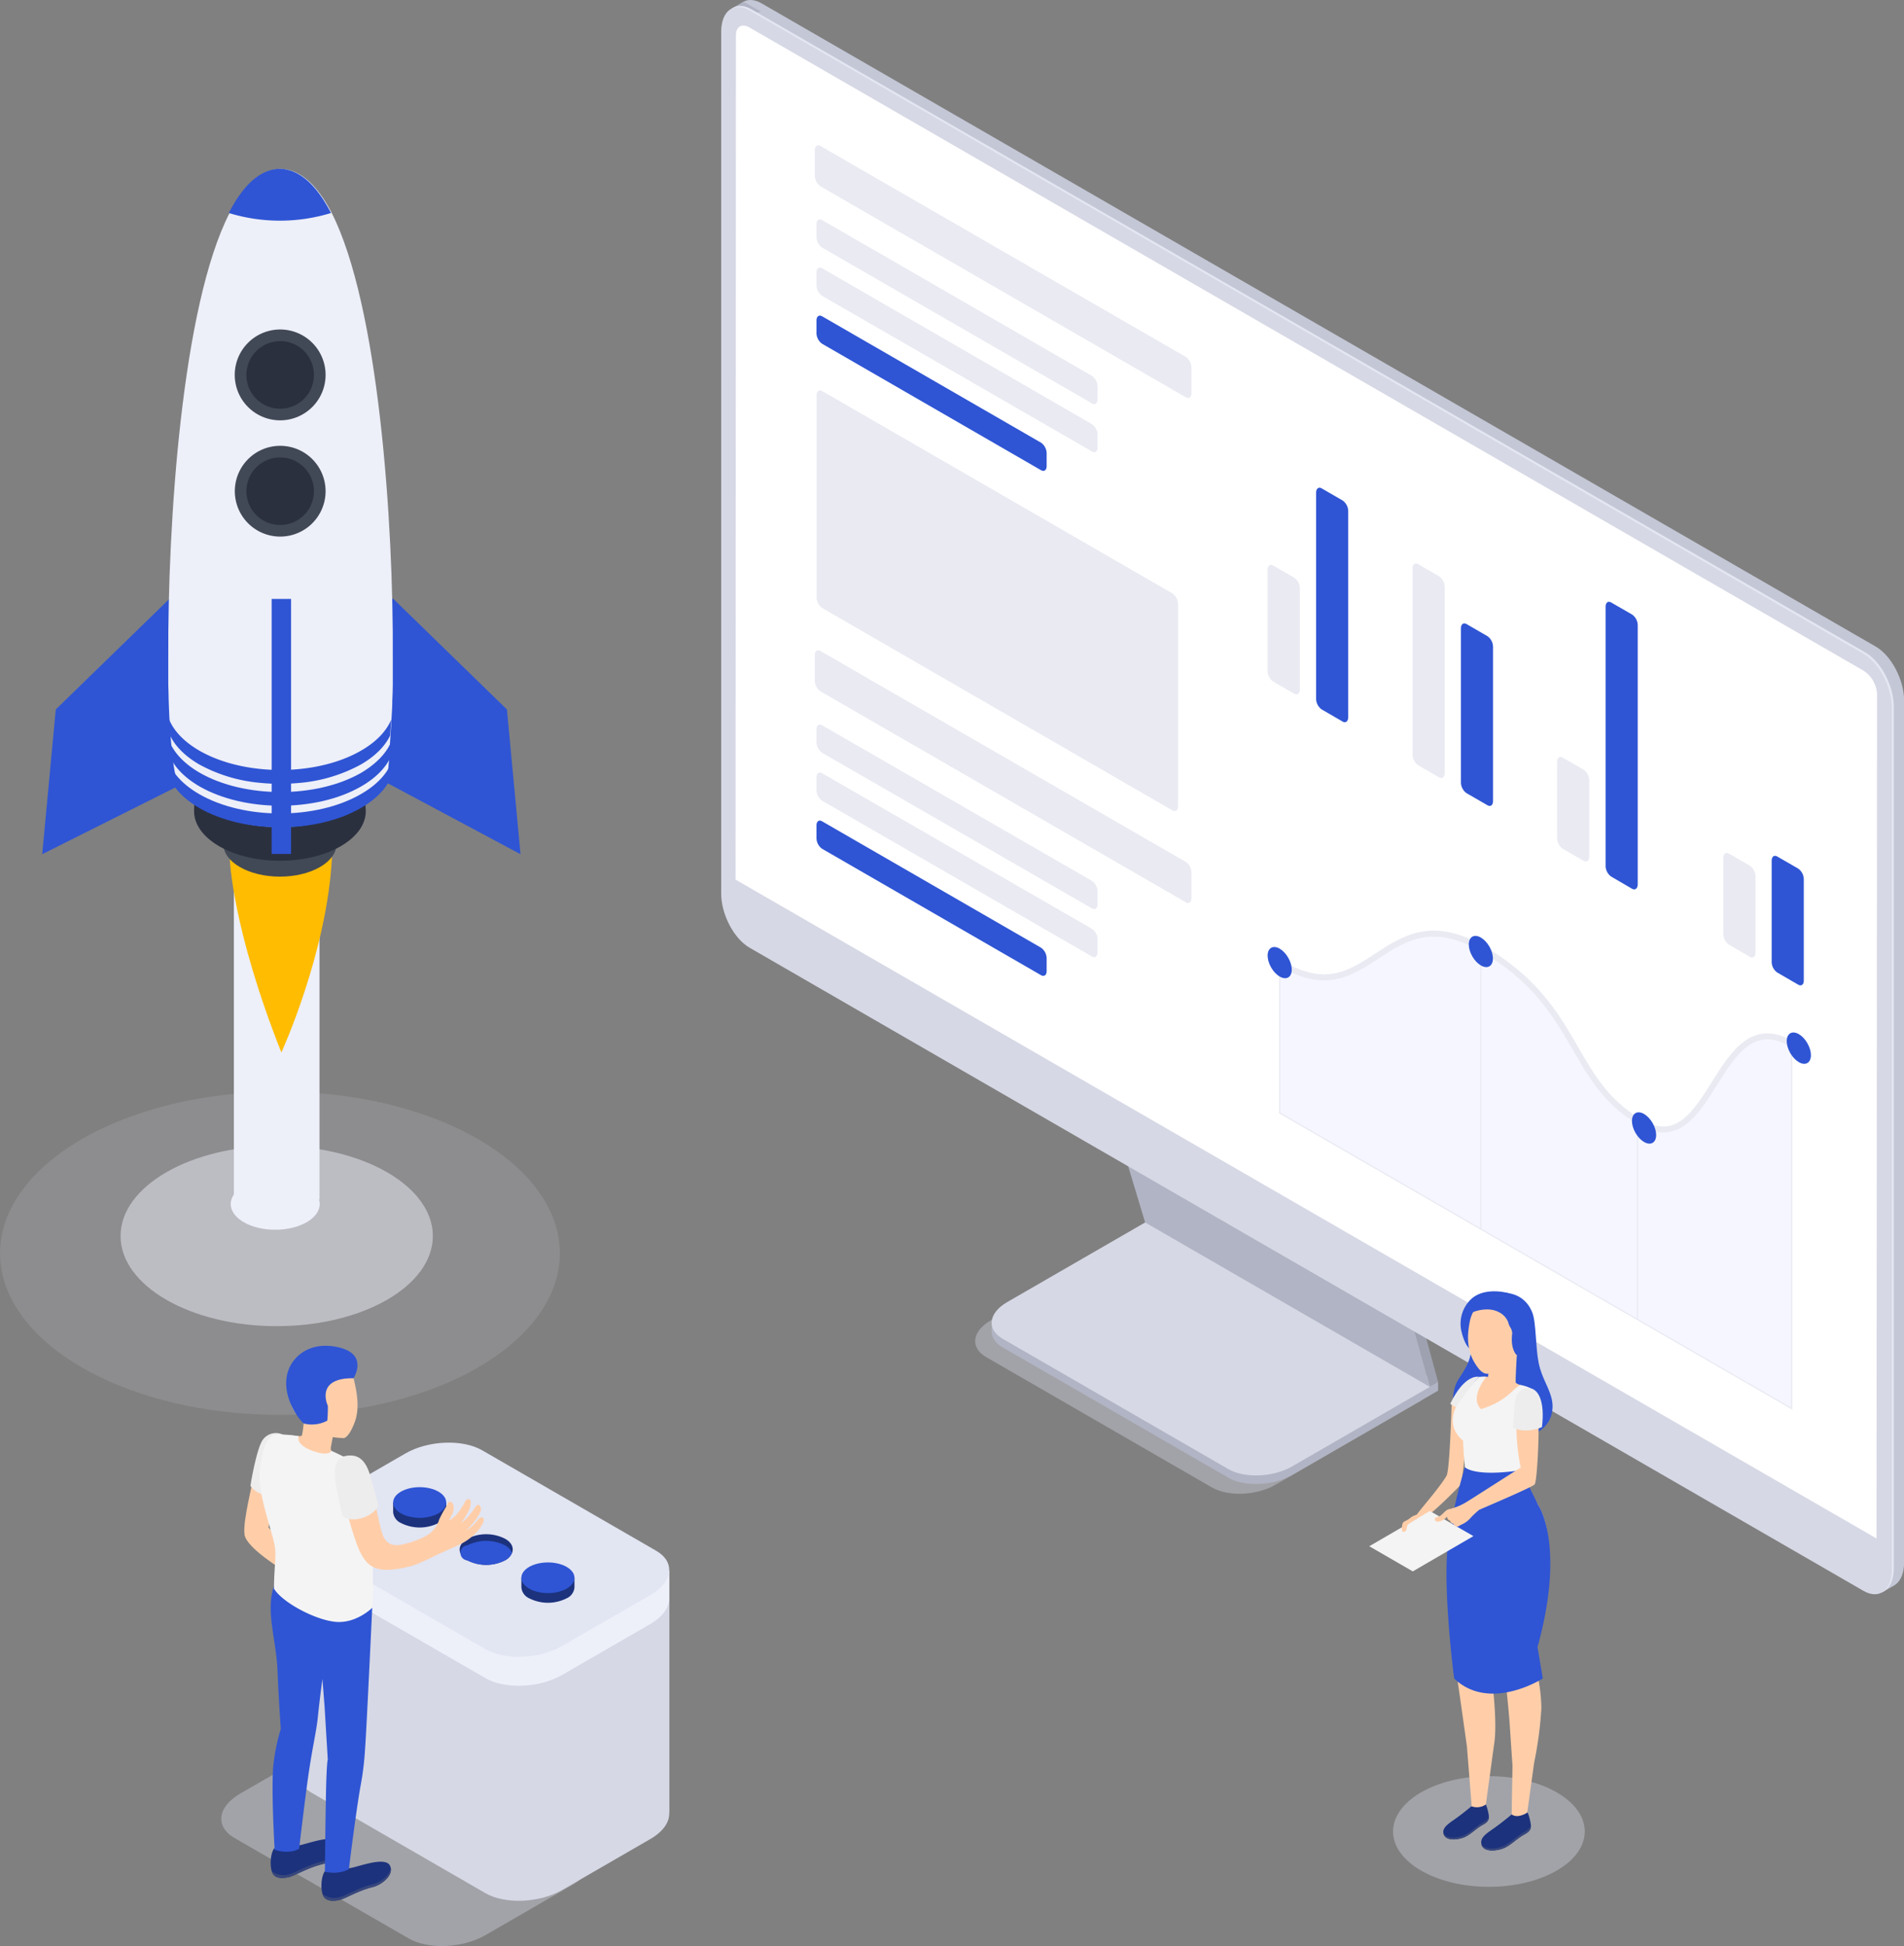 <svg viewBox="0 0 489.24 500" xmlns="http://www.w3.org/2000/svg"><rect x="0" y="0" width="489.24" height="500" fill="#808080" stroke="none"/><ellipse cx="71.93" cy="322.02" fill="#d6d8e5" opacity=".15" rx="71.93" ry="41.53"/><ellipse cx="71.1" cy="317.58" fill="#edeff9" opacity=".5" rx="40.12" ry="23.16"/><ellipse cx="70.72" cy="309.36" fill="#edeff9" rx="11.44" ry="6.61"/><path d="m60.1 221.73h22v86.46h-22z" fill="#edeff9"/><path d="m59.05 220.75s.6 17.78 13.25 49.67c0 0 11.78-25.68 13-50.21s-26.25.54-26.25.54z" fill="#ffbc00"/><path d="m43.6 153.81-29.27 28.48-3.48 37.19 35.4-17.75 6.44-45.36z" fill="#2f55d4"/><path d="m101 153.81 29.26 28.48 3.49 37.19-35.53-18.98-6.31-44.13z" fill="#2f55d4"/><ellipse cx="71.93" cy="216.84" fill="#424956" rx="14.55" ry="8.4"/><path d="m49.87 208.44v-7.56h44.07v7.84z" fill="#494949"/><ellipse cx="71.93" cy="208.43" fill="#2b303f" rx="22.06" ry="12.74"/><ellipse cx="71.86" cy="196.96" fill="#edeff9" rx="26.92" ry="15.54"/><path d="m100.93 169.28v3.67 3c0 1.35-.07 2.64-.12 3.9 0 1.57-.11 3.06-.19 4.49s-.15 2.83-.25 4.12c-.41 5.65-.4 9.81-1.1 11.44-3.81 8.91-16.7 4-23.06.8-2.35-1.18-3.9-2.15-3.9-2.15h-.58s-1.84 1-4.56 2.08c-6.67 2.7-18.56 7.49-21.86-.76-.59-1.48-1.18-6.37-1.54-11.49-.09-1.28-.17-2.65-.25-4.11s-.12-2.91-.18-4.48c0-1.25-.07-2.54-.1-3.88 0-1 0-2 0-3v-3.67c-.18-34.89 3.52-90.68 15.74-114.49 3.53-6.89 7.77-11.1 12.84-11.35h.58c5 .26 9.29 4.45 12.83 11.31 12.05 23.72 15.92 79.29 15.7 114.57z" fill="#edeff9"/><circle cx="72" cy="126.21" fill="#2b303f" r="10.17"/><path d="m72 137.87a11.66 11.66 0 1 1 11.66-11.66 11.67 11.67 0 0 1 -11.66 11.66zm0-20.34a8.68 8.68 0 1 0 8.67 8.68 8.69 8.69 0 0 0 -8.67-8.68z" fill="#424956"/><circle cx="72" cy="96.31" fill="#2b303f" r="10.17"/><path d="m72 108a11.67 11.67 0 1 1 11.66-11.69 11.68 11.68 0 0 1 -11.66 11.69zm0-20.34a8.68 8.68 0 1 0 8.67 8.67 8.68 8.68 0 0 0 -8.67-8.69z" fill="#424956"/><g fill="#2f55d4"><path d="m100.93 189.39v3.68c-1 3.3-3.72 6.46-8.14 9-11.46 6.61-30 6.61-41.51 0-4.42-2.56-7.13-5.73-8.14-9v-3.67c1 3.36 3.7 6.56 8.18 9.15 11.47 6.61 30.05 6.61 41.51 0 4.39-2.62 7.17-5.81 8.1-9.16z"/><path d="m100.84 195.21c0 1.34-.07 2.64-.12 3.89-1.12 3.12-3.78 6.09-8 8.51-11.46 6.62-30 6.62-41.51 0-4.21-2.44-6.87-5.43-8-8.57 0-1.25-.07-2.54-.1-3.87 1 3.26 3.73 6.36 8.09 8.88 11.47 6.62 30.05 6.62 41.51 0 4.38-2.51 7.08-5.6 8.13-8.84z"/><path d="m100.53 184.88c-1.21 2.93-3.81 5.72-7.78 8-11.46 6.61-30 6.61-41.51 0-4-2.32-6.6-5.12-7.81-8.08.08 1.46.16 2.83.25 4.11 1.29 2.76 3.81 5.36 7.56 7.53a39.77 39.77 0 0 0 15.84 4.72 50.54 50.54 0 0 0 9 .07 40.14 40.14 0 0 0 16.63-4.79c3.72-2.15 6.23-4.72 7.53-7.45z"/><path d="m85.05 54.73a44.73 44.73 0 0 1 -26.25 0c3.53-6.89 7.77-11.1 12.84-11.35h.58c5.05.3 9.29 4.49 12.83 11.35z"/><path d="m69.8 153.89h4.99v65.51h-4.99z"/></g><path d="m311.4 382.18-58-33.49c-4.19-2.42-3.66-6.64 1.17-9.43l37.58-21.69 73.15 42.23-37.58 21.7c-4.84 2.79-12.14 3.09-16.32.68z" fill="#d6d8e5" opacity=".4"/><path d="m315.63 379.69-58-33.5c-4.18-2.41-3.66-6.63 1.17-9.42l37.59-21.69 73.15 42.23-37.54 21.69c-4.88 2.8-12.19 3.1-16.37.69z" fill="#b1b4c4"/><path d="m369.53 357.31v-2.21l-3.38 1.95z" fill="#b1b4c4"/><path d="m254.8 342.2v-2.25l3.47 1.44z" fill="#b1b4c4"/><path d="m315.63 377.47-58-33.49c-4.18-2.42-3.66-6.63 1.17-9.42l37.59-21.7 73.15 42.24-37.54 21.69c-4.88 2.79-12.19 3.1-16.37.68z" fill="#d6d8e5"/><path d="m296.57 312.96-9.05-30.04 73.95 42.42 8.06 29.76z" fill="#9ea1af"/><path d="m367.39 356.33 2.14-1.23-3.19-2.55z" fill="#9ea1af"/><path d="m294.24 314.09-9.05-30.04 73.95 42.42 8.24 29.86z" fill="#b1b4c4"/><path d="m482 407-286.29-165.31c-4-2.32-7.27-8.54-7.27-13.89v-221.43c0-5.36 3.26-7.82 7.27-5.5l286.29 165.27c4 2.32 7.27 8.54 7.27 13.89v221.43c-.03 5.35-3.27 7.81-7.27 5.54z" fill="#c4c7d6"/><path d="m483.44 409.24 3.17-1.83-1.37-9.4z" fill="#c4c7d6"/><path d="m187.93 2.24 3.12-1.81 4.49 2.57s-4.78.73-4.9.7-2.71-1.46-2.71-1.46z" fill="#b1b4c4"/><path d="m479.34 408.47-286.25-165.27c-4-2.32-7.27-8.53-7.27-13.89v-221.43c0-5.35 3.25-7.81 7.27-5.49l286.25 165.27c4 2.32 7.27 8.54 7.27 13.89v221.45c0 5.33-3.25 7.79-7.27 5.47z" fill="#e4e7f2"/><path d="m478.84 408.76-286.26-165.27c-4-2.32-7.27-8.54-7.27-13.89v-221.43c0-5.35 3.26-7.81 7.27-5.49l286.26 165.32c4 2.31 7.27 8.53 7.27 13.89v221.37c0 5.36-3.26 7.82-7.27 5.5z" fill="#d6d8e5"/><path d="m482.17 395.29-293.17-169.29.1-216.94c0-2.22 1.56-3.12 3.48-2l286.26 165.26a7.7 7.7 0 0 1 3.48 6z" fill="#fff"/><path d="m304.72 102.08-93.92-54.22a3.42 3.42 0 0 1 -1.42-2.73v-6.55c0-1 .63-1.53 1.42-1.08l93.92 54.22a3.45 3.45 0 0 1 1.42 2.73v6.55c0 1.05-.64 1.54-1.42 1.08z" fill="#e9eaf2"/><path d="m280.6 103.65-69.37-40.05a3.4 3.4 0 0 1 -1.43-2.72v-3.26c0-1 .64-1.54 1.43-1.08l69.37 40.05a3.41 3.41 0 0 1 1.4 2.72v3.26c0 1.05-.62 1.54-1.4 1.08z" fill="#e9eaf2"/><path d="m280.6 116-69.37-40a3.4 3.4 0 0 1 -1.43-2.72v-3.28c0-1 .64-1.54 1.43-1.08l69.37 40.08a3.41 3.41 0 0 1 1.42 2.72v3.26c-.02 1.02-.64 1.49-1.42 1.02z" fill="#e9eaf2"/><path d="m267.51 120.82-56.28-32.5a3.4 3.4 0 0 1 -1.43-2.72v-3.26c0-1 .64-1.54 1.43-1.08l56.28 32.49a3.43 3.43 0 0 1 1.43 2.73v3.26c0 1.05-.64 1.53-1.43 1.08z" fill="#2f55d4"/><path d="m304.72 231.84-93.92-54.22a3.42 3.42 0 0 1 -1.42-2.73v-6.55c0-1.05.63-1.53 1.42-1.08l93.92 54.22a3.45 3.45 0 0 1 1.42 2.73v6.55c0 1.05-.64 1.53-1.42 1.08z" fill="#e9eaf2"/><path d="m280.6 233.41-69.37-40a3.43 3.43 0 0 1 -1.43-2.73v-3.26c0-1.05.64-1.53 1.43-1.07l69.37 40a3.45 3.45 0 0 1 1.42 2.73v3.26c-.02 1.04-.64 1.52-1.42 1.07z" fill="#e9eaf2"/><path d="m280.6 245.77-69.37-40.05a3.42 3.42 0 0 1 -1.43-2.72v-3.26c0-1 .64-1.53 1.43-1.07l69.37 40a3.45 3.45 0 0 1 1.42 2.73v3.26c-.02 1.08-.64 1.56-1.42 1.11z" fill="#e9eaf2"/><path d="m267.51 250.57-56.28-32.49a3.42 3.42 0 0 1 -1.43-2.73v-3.26c0-1.05.64-1.53 1.43-1.07l56.28 32.49a3.43 3.43 0 0 1 1.43 2.73v3.26c0 1.05-.64 1.5-1.43 1.07z" fill="#2f55d4"/><path d="m329.85 247.94s10.36 8.7 25.32-3.18c10.68-8.76 20.23-3.76 25.55-.76s13 4.84 27.63 31.26c0 0 4.76 8.28 12.62 12.82s11.64 2.32 17.82-7 10.23-19.64 21.59-12.9v93.69l-131.55-75.87v-38.67z" fill="#f5f6ff"/><path d="m301.26 208.22-90-52a3.43 3.43 0 0 1 -1.43-2.73v-51.93c0-1 .64-1.53 1.43-1.08l90 52a3.43 3.43 0 0 1 1.43 2.73v51.95c0 1.03-.64 1.51-1.43 1.06z" fill="#e9eaf2"/><g fill="none" stroke="#e9eaf2" stroke-miterlimit="10"><path d="m328.83 245.76v40.22l131.55 75.94v-93.69" stroke-width=".31"/><path d="m380.53 244.47v71.26" stroke-width=".31"/><path d="m420.78 289.54v49.42" stroke-width=".31"/><path d="m328.83 247.33c23.34 14.47 26.64-18.24 52.07-3.56s21.92 33.81 40.69 44.65 19.21-31.5 38.79-20.19" stroke-width="1.53"/></g><g fill="#2f55d4"><ellipse cx="380.53" cy="244.47" rx="2.53" ry="4.39" transform="matrix(.866 -.5 .5 .866 -71.26 223.03)"/><ellipse cx="460.38" cy="268.23" rx="2.53" ry="4.39" transform="matrix(.87 -.5 .5 .87 -72.43 266.14)"/><ellipse cx="420.78" cy="288.66" rx="2.53" ry="4.39" transform="matrix(.87 -.5 .5 .87 -87.96 249.08)"/><ellipse cx="328.83" cy="247.33" rx="2.53" ry="4.39" transform="matrix(.866 -.5 .5 .866 -79.61 197.56)"/></g><path d="m332.54 178.23-5.39-3.11a3.43 3.43 0 0 1 -1.43-2.73v-26c0-1.05.64-1.53 1.43-1.08l5.39 3.12a3.4 3.4 0 0 1 1.46 2.67v26.05c0 1.05-.67 1.53-1.46 1.08z" fill="#e9eaf2"/><path d="m345 185.4-5.39-3.12a3.4 3.4 0 0 1 -1.43-2.72v-53c0-1 .64-1.54 1.43-1.08l5.39 3.12a3.43 3.43 0 0 1 1.43 2.73v53c-.04 1.04-.68 1.52-1.43 1.07z" fill="#2f55d4"/><path d="m369.79 199.73-5.39-3.11a3.4 3.4 0 0 1 -1.43-2.73v-47.84c0-1.05.64-1.53 1.43-1.08l5.39 3.11a3.43 3.43 0 0 1 1.43 2.73v47.85c0 1.05-.64 1.53-1.43 1.07z" fill="#e9eaf2"/><path d="m382.21 206.9-5.39-3.11a3.43 3.43 0 0 1 -1.43-2.73v-39.64c0-1 .64-1.53 1.43-1.08l5.39 3.12a3.4 3.4 0 0 1 1.43 2.72v39.64c0 1.06-.64 1.54-1.43 1.08z" fill="#2f55d4"/><path d="m406.94 221.18-5.4-3.11a3.42 3.42 0 0 1 -1.42-2.73v-19.59c0-1.06.63-1.54 1.42-1.08l5.4 3.11a3.45 3.45 0 0 1 1.42 2.73v19.59c0 1.05-.64 1.53-1.42 1.08z" fill="#e9eaf2"/><path d="m419.35 228.35-5.35-3.12a3.4 3.4 0 0 1 -1.43-2.72v-66.63c0-1.06.64-1.54 1.43-1.08l5.39 3.11a3.42 3.42 0 0 1 1.43 2.73v66.63c-.04 1.05-.68 1.53-1.47 1.08z" fill="#2f55d4"/><path d="m449.64 245.84-5.39-3.12a3.4 3.4 0 0 1 -1.43-2.72v-19.6c0-1.05.64-1.53 1.43-1.08l5.39 3.12a3.4 3.4 0 0 1 1.43 2.73v19.59c0 1.05-.64 1.53-1.43 1.08z" fill="#e9eaf2"/><path d="m462.06 253-5.39-3.12a3.4 3.4 0 0 1 -1.43-2.73v-26c0-1.05.64-1.53 1.43-1.08l5.39 3.11a3.43 3.43 0 0 1 1.43 2.73v26.05c0 1.04-.64 1.5-1.43 1.04z" fill="#2f55d4"/><path d="m104.91 498-44.64-25.74c-5.06-2.93-4.43-8 1.42-11.4l22.66-13.09c5.84-3.37 14.65-3.77 19.74-.77l44.64 25.78c5.06 2.92 4.43 8-1.42 11.39l-22.66 13.09c-5.84 3.32-14.65 3.74-19.74.74z" fill="#d6d8e5" opacity=".4"/><path d="m172 465.87v-62.31l-95.32-10.73v62.7c-.06 1.92 1 3.75 3.4 5.11l44.64 25.78c5.06 2.92 13.9 2.55 19.74-.82l22.66-13.09c3.29-1.9 4.93-4.35 4.83-6.64z" fill="#d6d8e5"/><path d="m171.94 410.36v-6.8h-7.33l-40.71-23.51c-5.06-2.93-13.9-2.56-19.74.81l-22.66 13.14a13.08 13.08 0 0 0 -1.17.75l-3.65-1.87s0 7.19 0 7.43c-.06 1.9 1 3.73 3.4 5.09l44.64 25.77c5.06 2.92 13.9 2.55 19.74-.82l22.66-13.08c3.39-2 5-4.5 4.81-6.86z" fill="#edf0f9"/><path d="m124.72 423.71-44.64-25.77c-5.06-2.92-4.43-8 1.42-11.4l22.66-13.08c5.84-3.38 14.68-3.74 19.74-.82l44.64 25.77c5.06 2.92 4.43 8-1.42 11.4l-22.66 13.08c-5.84 3.38-14.68 3.74-19.74.82z" fill="#e2e5f2"/><path d="m114.66 388.53v-2.48h-1.52l-.47-.3a10.66 10.66 0 0 0 -9.65 0 5.78 5.78 0 0 0 -.81.57l-1.19-.27v2.48a3.4 3.4 0 0 0 2 2.79 10.66 10.66 0 0 0 9.65 0 3.37 3.37 0 0 0 1.99-2.79z" fill="#1c327d"/><ellipse cx="107.84" cy="386.05" fill="#2f55d4" rx="6.82" ry="3.94"/><path d="m131.58 399a4 4 0 0 1 -1.83 1.93 10.7 10.7 0 0 1 -9.64 0 4 4 0 0 1 -1.83-1.93c-.5-1.28.12-2.65 1.83-3.65a10.7 10.7 0 0 1 9.64 0c1.72.95 2.33 2.32 1.83 3.65z" fill="#1c327d"/><path d="m131.58 399a4 4 0 0 1 -1.83 1.93 10.7 10.7 0 0 1 -9.64 0 1.94 1.94 0 0 1 0-3.87 10.7 10.7 0 0 1 9.64 0 4 4 0 0 1 1.83 1.94z" fill="#2f55d4"/><path d="m147.61 407.87v-2.48h-1.52l-.47-.3a10.66 10.66 0 0 0 -9.65 0 6.73 6.73 0 0 0 -.81.56l-1.19-.26v2.48a3.4 3.4 0 0 0 2 2.79 10.66 10.66 0 0 0 9.65 0 3.37 3.37 0 0 0 1.99-2.79z" fill="#1c327d"/><ellipse cx="140.79" cy="405.39" fill="#2f55d4" rx="6.82" ry="3.94"/><path d="m65.3 378.51c-.27 2.33-3 12.39-2.46 15.84s10.1 9.21 10.1 9.21l1.32-5.9-5.26-5.16 1.42-9.77z" fill="#ffcea9"/><path d="m72.65 368.6a4.15 4.15 0 0 0 -5.29 1.59c-1.4 2.32-2.85 10.26-3 11.62 0 0 2 2.71 4.91 2.26z" fill="#ededed"/><path d="m83.5 480.76a8.15 8.15 0 0 0 6.15-.75c1.48.05 9.53-3.4 10.62-.51 1 2.54-2.53 4.88-4.39 5.33-4.06 1-7.06 3-8.7 3.36-1.21.25-2.79.42-3.75-.54-1.17-1.14-1.07-5.38.07-6.89z" fill="#1c327d"/><path d="m87.18 487.48c1.64-.34 4.64-2.37 8.7-3.35 1.56-.38 4.25-2.08 4.52-4.12.36 2.33-2.78 4.4-4.52 4.82-4.06 1-7.06 3-8.7 3.36-1.21.25-2.79.42-3.75-.54a2.24 2.24 0 0 1 -.54-1 4.84 4.84 0 0 0 4.29.83z" fill="#38477b"/><path d="m70.46 474.9a8.15 8.15 0 0 0 6.15-.74c1.48 0 9.52-3.4 10.62-.51 1 2.53-2.53 4.87-4.39 5.33-4.06 1-7.07 3-8.7 3.35-1.22.25-2.79.42-3.76-.53-1.16-1.15-1.06-5.39.08-6.9z" fill="#1c327d"/><path d="m74.14 481.63c1.63-.35 4.64-2.37 8.7-3.36 1.56-.37 4.25-2.08 4.52-4.11.36 2.33-2.78 4.39-4.52 4.82-4.06 1-7.07 3-8.7 3.35-1.22.25-2.79.42-3.76-.53a2.41 2.41 0 0 1 -.53-1 4.89 4.89 0 0 0 4.29.83z" fill="#38477b"/><path d="m70.3 453.05a49.26 49.26 0 0 1 1.85-8.81s-.55-7.6-.83-14.81c-.31-8.18-3.15-15.38-.91-21.9l25.23 5.61s-1.52 32.61-1.86 36.55a73 73 0 0 1 -1.13 9.16c-1.15 6.33-3 21.39-3 21.39-2.66 1.55-6.17.69-6.17.69s.2-19 .37-23.6c.21-5.57.38-5.15.38-5.15l-.84-13.87-.54-6.9s-.7 5.06-1.16 9.59c-.39 3.94-1.34 7.51-2.41 14.85-.92 6.37-2.42 19.17-2.42 19.17-2.67 1.55-6.29.26-6.29.26s-.99-16.71-.27-22.23z" fill="#2f55d4"/><path d="m74 368.73c1.93.1 3.36.59 3.6 0a26.56 26.56 0 0 0 .43-3c-.22-.56-.41-1.16-.41-1.16-2.41-1.48-3.17-4.09-3.49-7.13-.54-5.19 2.26-9.73 7.45-10.27 4.88-.51 8.48 2.92 9.43 7.63.52 2.32 1.55 6.72.16 10.54-.78 2.14-1.78 3.84-2.78 4.17a25.37 25.37 0 0 1 -2.89-.26s-.26 1.44-.44 2.36-.11 1.42 1.73 2.55-2.79 3.5-5.79 3.27-6.42-2.05-7.36-4c-1.07-2.19-.98-4.76.36-4.7z" fill="#ffcea9"/><path d="m76.76 369c-.53 1.33.82 3 4.43 4.08s3.94-.32 3.94-.32a71.34 71.34 0 0 1 7 3.61c2.17 1.52 3.13 5.9 3.42 13.3.34 8.56.37 21.26.08 23.45 0 0-4 4-9.23 3.61s-13.89-5-16-8.55c.06-7.51.94-8.73-.28-13.05-2.78-9.9-4.24-14-2.89-20.53 1.11-5.43 2.67-6.1 4.82-6.05a43 43 0 0 1 4.71.45z" fill="#f4f4f4"/><path d="m103.71 396.77c-4.26 1.07-5.25-1.61-5.81-3.83-1.36-5.38-2.08-10.23-3.09-13.28-1.19-3.6-2.44-4.17-4.18-4.87-2-.83-3.82.91-3.14 5.49a91.73 91.73 0 0 0 3.9 15.63c.53 1.67 1.71 4.64 3.49 6.08 2.19 1.77 5.5 1.7 10.5.46 2.13-.54 4.47-1.81 8.5-3.69 1.08-.5 1.92-.84 4-1.81a14.06 14.06 0 0 0 5.33-4.16c1.09-1.58 1.23-2.32 1-2.68s-.77-.35-1.35.32a11.66 11.66 0 0 1 -3.06 2.83s1.34-1.39 2.07-2.29a11.51 11.51 0 0 0 1.61-2.63c.38-.92-.41-2.17-1-1.51s-.89 1.32-2 2.64a11.41 11.41 0 0 1 -2 1.88 20.81 20.81 0 0 0 1.81-2.92 4.85 4.85 0 0 0 .67-2.64c0-.48-.71-1.05-1.35-.14a17.45 17.45 0 0 1 -2.28 3.49c-1 1-1.8 1.58-1.82 1.3s.58-.83.93-2 0-2.42-.65-2.55-.52-.1-1 1a31.81 31.81 0 0 0 -1.93 3.51 7.33 7.33 0 0 1 -1.75 3c-1.05 1.12-3.36 2.35-7.4 3.37z" fill="#ffcea9"/><path d="m89.05 374.05c2.84-.42 4.85.86 6.1 5.16s2.13 7.79 2.13 7.79a7.72 7.72 0 0 1 -4.75 3.16c-3.4.83-4.62-.8-4.62-.8s-.94-4.5-1.53-7.57-.84-7.22 2.67-7.74z" fill="#ededed"/><path d="m90.83 354.13s4.48-6.82-5.24-8.21c-7-1-11.51 3.5-12 8.39-.5 4.67 2.38 9.52 4.45 11.44a8.46 8.46 0 0 0 6.06-.73 33.62 33.62 0 0 0 .14-3.82s-3.45-7.2 6.59-7.07z" fill="#2f55d4"/><ellipse cx="382.58" cy="470.58" fill="#d6d8e5" opacity=".4" rx="24.63" ry="14.22"/><path d="m382.37 333.37c1-1.63 8.8-2.71 11.36 3.88 1 2.5.82 8.89 1.63 12.9s2.72 6.29 3.41 9.54-.43 8.71-8.28 9.68-13.88-1.79-15.73-4.29-1.89-7.82 0-10.68 3.39-5.17 3.34-8.89z" fill="#2f55d4"/><path d="m387.51 332.24s-5.86-1.69-9.41 1.47a8.72 8.72 0 0 0 -2.5 8.68c.47 1.85 1.42 4.37 2.89 4.51s9.02-14.66 9.02-14.66z" fill="#2f55d4"/><path d="m389.75 348.21s-.39 6.52-.27 7 2.56 1 3.25 1.52-3.55 7.19-5.7 8.17-8.82-1.53-9.29-4.84c-.42-3.06 1.91-5.43 2.81-6.26a13.7 13.7 0 0 1 1.84-.05l.2-3.16c2.92-.93 7.16-2.38 7.16-2.38z" fill="#ffcea9"/><path d="m374 360.54c0-.19-1 .34-1 .35s-.47 16.75-1.29 18.27c-2.09 3.55-7.62 9.57-7.76 10.24-.41 2 .77.21 2.67 0 1.07-.13 7.36-6.49 8.77-7.94l.09.05v-.16l.18-.19a8.66 8.66 0 0 0 0-1.36c2.65-18.19-.57-19.4-1.66-19.26z" fill="#ffcea9"/><path d="m390.64 355.85c1.84.28 3.93 1.26 4.22 2.26a21.72 21.72 0 0 1 -.52 10.9c-1.59 4.2-2.66 6.87-3.58 8.68 0 0-7.93 3.4-14.33-.57 0 0-.44-4.5-.47-6.91-5.9-5.15-.85-11.5 4.15-16.43a9.87 9.87 0 0 1 1.8 0s-4.46 5.28-1.36 8.28c6.65-2.06 7.97-5.06 10.09-6.21z" fill="#f4f4f4"/><path d="m377.56 340.12c.65-4.19 3.68-7.36 8-7.11a8.31 8.31 0 0 1 4.18 15.2 8.12 8.12 0 0 1 -.67 1.83c-1.53 1.78-5.6 2.91-6.94 2.93-1.16 0-2.16-1.07-3.25-2.87-2.26-3.75-1.68-7.91-1.32-9.98z" fill="#ffcea9"/><path d="m386.91 333.09c3 .59 5.52 1.45 6.35 4.42.56 2.06 1.3 6 .6 7.61l-.44 1.19-3.67 1.9s-1.72-1.43-1.18-5.62a3 3 0 0 0 -.52-1.58 4.82 4.82 0 0 1 -.51-1.27 4.76 4.76 0 0 0 -2.38-2.58c-2.73-1.53-6.73-.21-7.29.35a8 8 0 0 1 9.04-4.42z" fill="#2f55d4"/><path d="m392.43 465.69c-1.54 1.25-3.93.39-4 .5a63.72 63.72 0 0 1 -5.62 4.3c-1 .75-2.45 1.76-2.18 3.2.48 2.59 4.62 1.8 6.18 1s2.84-2.1 4.32-3c1.05-.65 2.09-1 2.26-2.32.05-.83-.69-3.71-.96-3.68z" fill="#1c327d"/><path d="m393.33 468.81c-.21 1.28-1.23 1.63-2.28 2.28-1.5.93-2.82 2.28-4.38 3.07s-5.05 1.45-6.06-.39c.55 2.49 4.62 1.71 6.16.92s2.84-2.1 4.32-3c1.05-.65 2.09-1 2.26-2.32a3.6 3.6 0 0 0 -.02-.56z" fill="#38477b"/><path d="m381.66 463.54c-1.41 1.15-3.53.5-3.63.61a61.13 61.13 0 0 1 -5.14 3.92c-.88.69-2.25 1.61-2 2.93.44 2.37 4.23 1.64 5.67.92s2.59-1.93 3.95-2.77c1-.6 1.91-.91 2.06-2.13.1-.74-.66-3.51-.91-3.48z" fill="#1c327d"/><path d="m382.56 466.53c-.19 1.17-1.13 1.49-2.09 2.08-1.37.86-2.58 2.09-4 2.82s-4.62 1.33-5.55-.36c.5 2.28 4.23 1.57 5.65.85s2.59-1.93 3.95-2.77c1-.6 1.91-.91 2.06-2.13a2.06 2.06 0 0 0 -.02-.49z" fill="#38477b"/><path d="m373.38 392.14c.68-5.3 2.63-13 2.63-13a15.62 15.62 0 0 0 5.87 1.45 48 48 0 0 0 8.88-.86 52.72 52.72 0 0 0 3.13 4.84c1.53 2.12 4.5 6.76 3.78 14.87-.47 5.3-3.44 27.81-3.44 27.81a42 42 0 0 1 1.83 11.67 97.41 97.41 0 0 1 -1.86 14l-1.77 12.77s-2.36 1.71-4 .5l.21-12.5c-.2-3.06-.51-7.57-.7-10.45-.32-4.7-1.16-12.15-1.4-14s-.84-5.12-1.13-8.76-1.65-22.17-1.65-22.17l-.19 3.47s-.19 5.63-1 12.58-1.09 10-1.09 10a14.88 14.88 0 0 1 1.59 4.49c.14 1.5 1.85 13.38.83 19.42l-2.11 15.37a4 4 0 0 1 -3.63.48l-1.24-15.49c-.83-5.89-2.59-18.38-2.86-20a66.69 66.69 0 0 1 -1.06-9.91c-.44-6.72-.3-21.29.38-26.58z" fill="#ffcea9"/><path d="m390.76 377.69 4.56 9.15s7 10.18-.25 36.35l1.35 8.08s-13.64 8.75-22.77 0c0 0-3.16-24.19-1.48-35.34a129.16 129.16 0 0 1 4.25-18.93s2.24 2.47 13.74.84" fill="#2f55d4"/><path d="m380.11 353.78s-3.62-1.11-7.47 6.92l1.44.86s3.79-5.72 6.03-7.78z" fill="#ededed"/><path d="m351.84 397.29 15.58-9.05 11.18 6.45-15.58 9.06z" fill="#f4f4f4"/><path d="m365.41 388.9a6.85 6.85 0 0 0 -2.77.9 7.13 7.13 0 0 1 -1 .73c-.15.07-.3.17-.46.24a1.68 1.68 0 0 0 -.63.41 1.57 1.57 0 0 0 -.27.87 3.58 3.58 0 0 0 -.06 1.13c.14.56.72.51 1 .12a1.19 1.19 0 0 0 .25-.68 1.5 1.5 0 0 1 .66-1.19l3.72-2.31a.44.44 0 0 0 -.44-.22z" fill="#ffcea9"/><path d="m395.05 361c-.51-2.12-2.17-1.44-3.6-2.68-3.31 4.69-1.11 17.37-.66 18.72l-12.72 8.11-.86.53a15.2 15.2 0 0 1 -4.73 2.06c-1.27.15-1.93 1.94-3.29 2.1a.53.53 0 0 0 -.35.91c.54.52 2 .09 3-1.07a.22.22 0 0 0 0 .08 1.08 1.08 0 0 0 .56.9.57.57 0 0 0 .24.08.44.44 0 0 0 .07.24 1 1 0 0 0 .76.55 1 1 0 0 0 1 .67 1.15 1.15 0 0 0 .77-.35 6.68 6.68 0 0 0 2.78-2 26 26 0 0 1 2.06-1.92c3.45-1.49 13.8-5.91 14.26-6.54.72-.95 1.45-17.39.71-20.39z" fill="#ffcea9"/><path d="m396.21 366.69s-4.07 1.82-7.45.12l.49-6.37s.05-3.42 3.1-3.76 4.65 3.57 3.86 10.01z" fill="#ededed"/></svg>